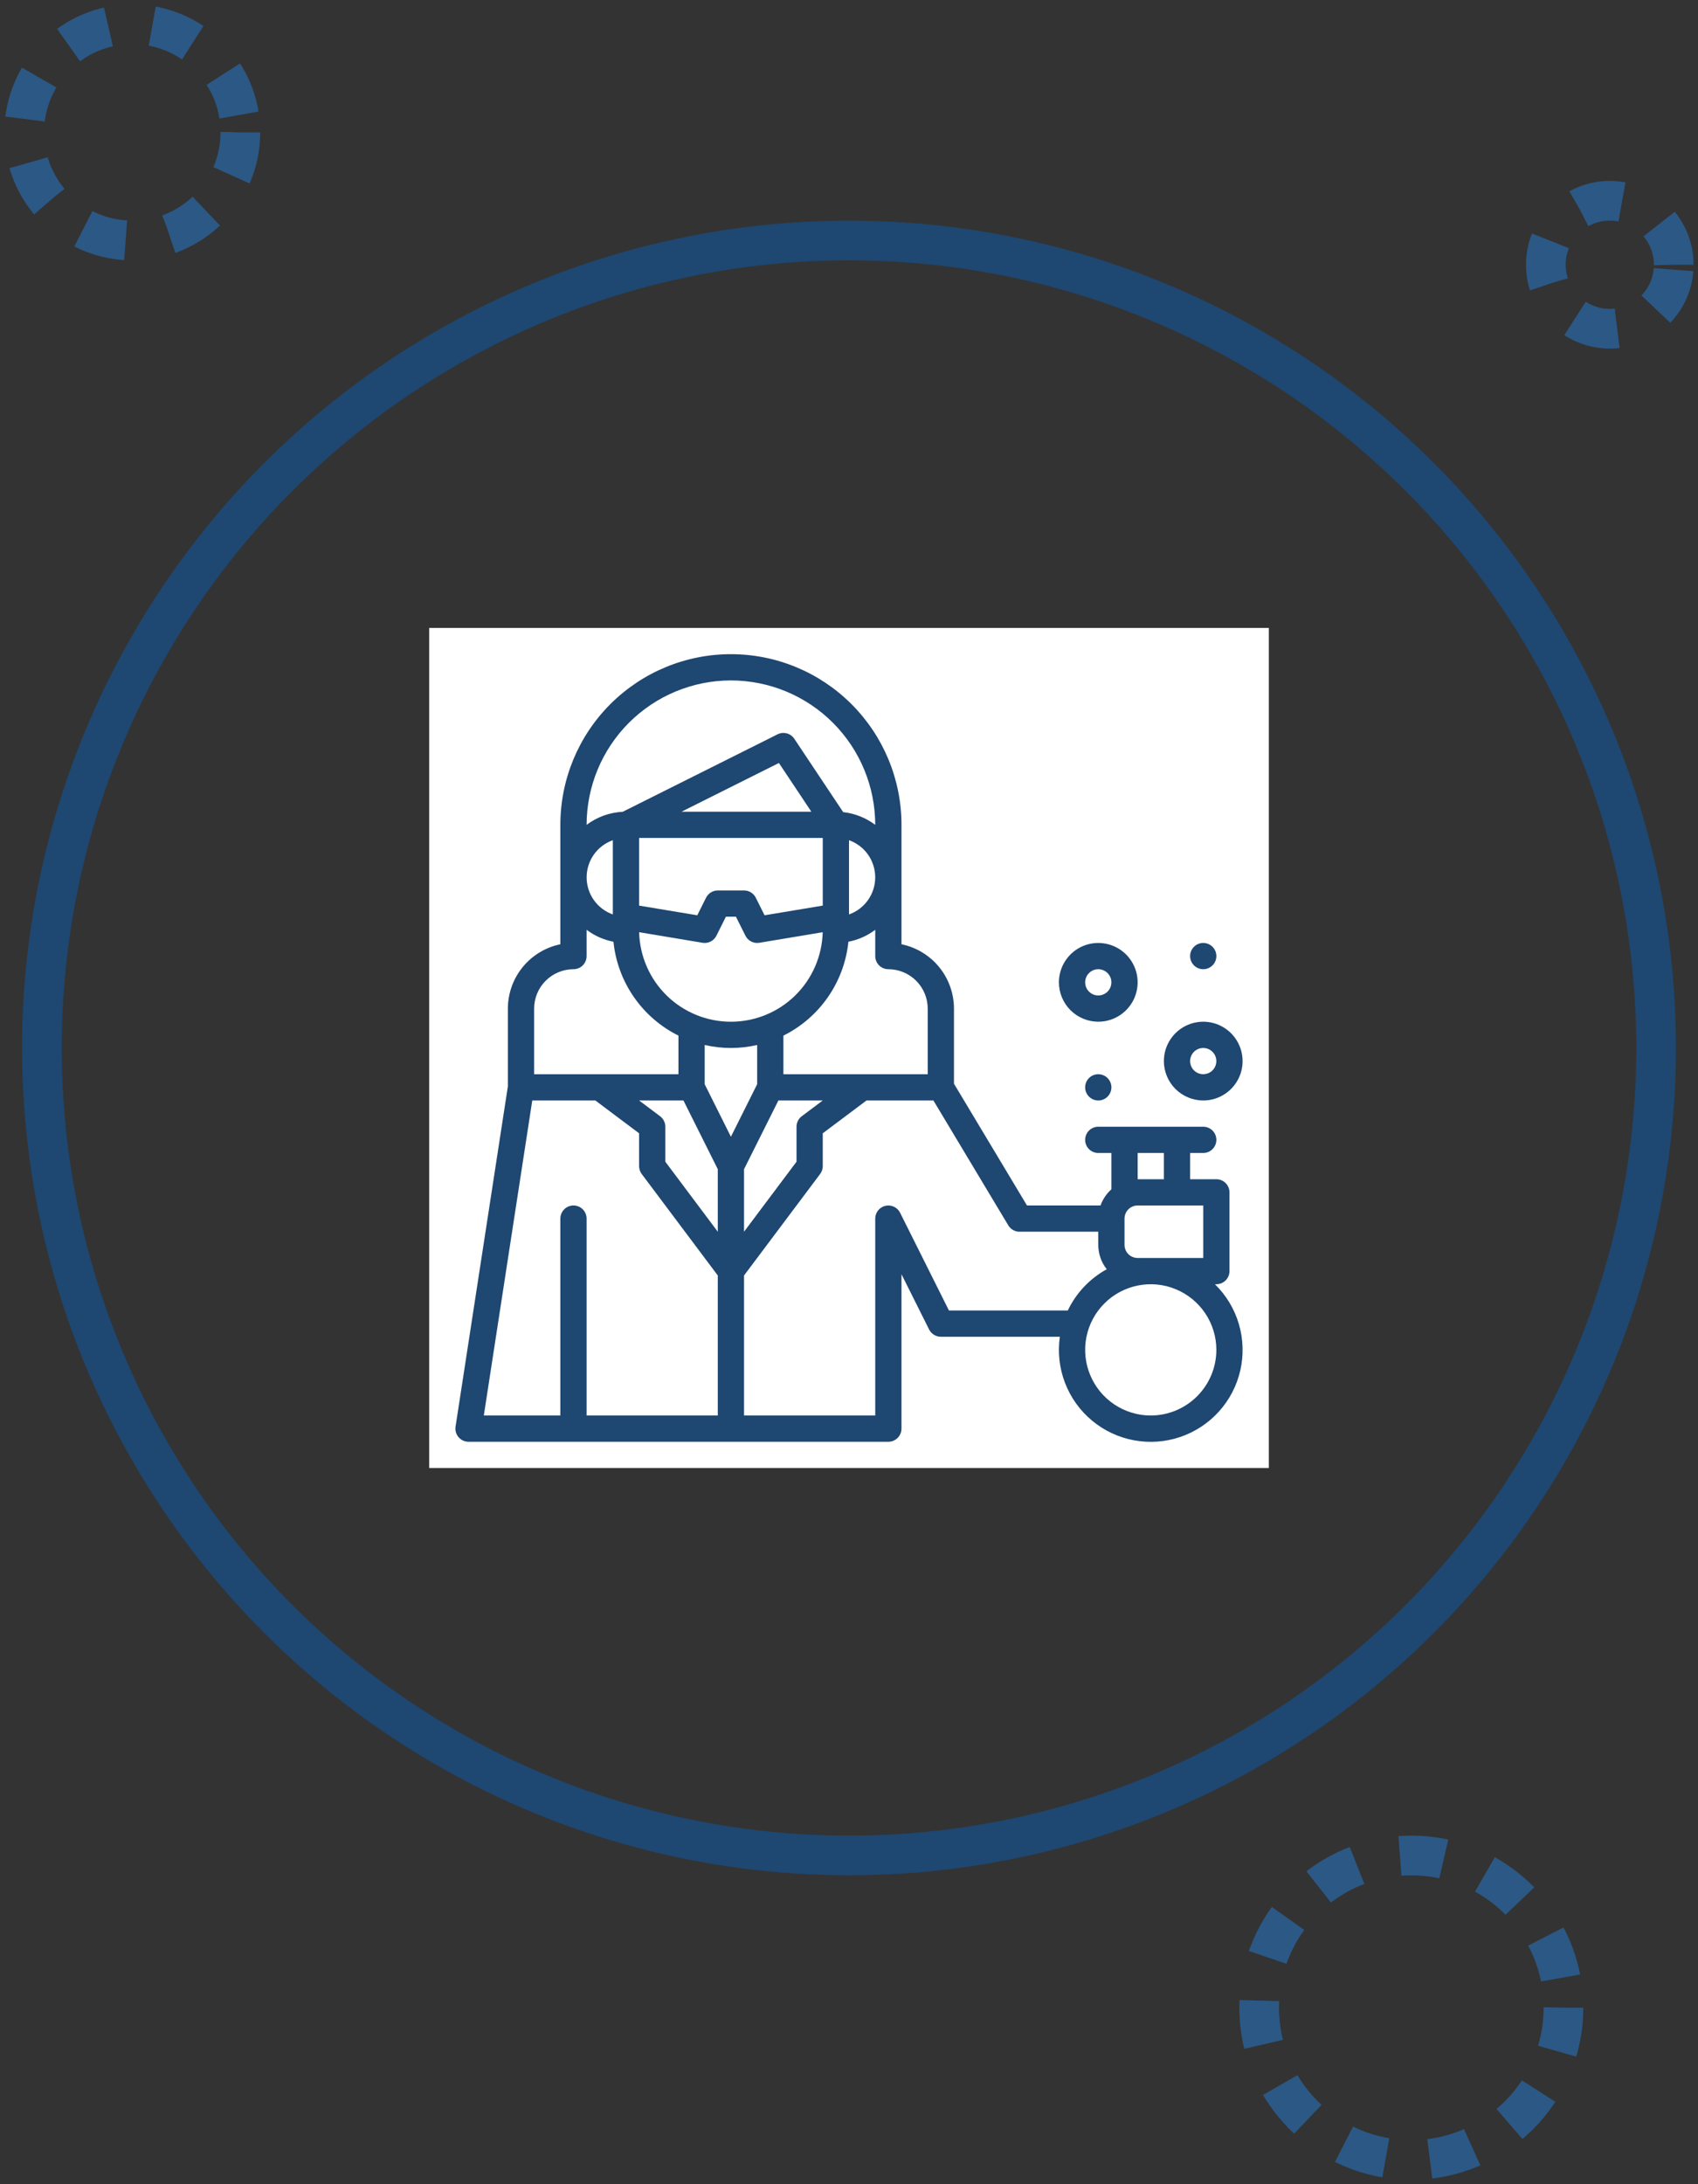 <svg width="77" height="99" viewBox="0 0 77 99" fill="none" xmlns="http://www.w3.org/2000/svg">
<rect x="0" y="0" width="77" height="99" fill="#333333" stroke="none"/>
<rect width="38.077" height="38.077" transform="translate(19.462 28.462)" fill="white"/>
<path d="M54.564 49.88C54.917 49.88 55.262 49.775 55.555 49.579C55.849 49.383 56.078 49.104 56.213 48.778C56.348 48.452 56.383 48.093 56.314 47.747C56.245 47.401 56.075 47.083 55.826 46.833C55.576 46.583 55.258 46.413 54.912 46.344C54.566 46.276 54.207 46.311 53.881 46.446C53.554 46.581 53.276 46.81 53.08 47.103C52.883 47.397 52.779 47.742 52.779 48.095C52.779 48.568 52.968 49.022 53.302 49.356C53.637 49.691 54.09 49.879 54.564 49.88ZM54.564 47.5C54.681 47.5 54.796 47.535 54.894 47.6C54.992 47.666 55.068 47.758 55.113 47.867C55.158 47.976 55.17 48.096 55.147 48.211C55.124 48.326 55.068 48.432 54.984 48.516C54.901 48.599 54.795 48.656 54.68 48.678C54.564 48.701 54.445 48.69 54.336 48.645C54.227 48.6 54.134 48.523 54.069 48.425C54.004 48.328 53.969 48.213 53.969 48.095C53.969 47.937 54.032 47.786 54.143 47.674C54.255 47.563 54.406 47.5 54.564 47.5Z" fill="#1E4771"/>
<path d="M49.804 46.31C50.157 46.31 50.502 46.205 50.796 46.009C51.089 45.813 51.318 45.534 51.453 45.208C51.588 44.882 51.623 44.523 51.555 44.177C51.486 43.831 51.316 43.513 51.066 43.263C50.817 43.014 50.498 42.843 50.152 42.775C49.806 42.706 49.447 42.741 49.121 42.876C48.795 43.011 48.516 43.24 48.32 43.534C48.124 43.827 48.019 44.172 48.019 44.525C48.02 44.998 48.208 45.452 48.543 45.787C48.877 46.121 49.331 46.309 49.804 46.31ZM49.804 43.93C49.922 43.93 50.037 43.965 50.135 44.031C50.233 44.096 50.309 44.189 50.354 44.297C50.399 44.406 50.411 44.526 50.388 44.641C50.365 44.757 50.308 44.863 50.225 44.946C50.142 45.029 50.036 45.086 49.92 45.109C49.805 45.132 49.685 45.12 49.576 45.075C49.468 45.03 49.375 44.954 49.309 44.856C49.244 44.758 49.209 44.643 49.209 44.525C49.209 44.367 49.272 44.216 49.384 44.105C49.495 43.993 49.646 43.93 49.804 43.93Z" fill="#1E4771"/>
<path d="M49.804 49.88C50.133 49.88 50.399 49.613 50.399 49.285C50.399 48.956 50.133 48.69 49.804 48.69C49.475 48.69 49.209 48.956 49.209 49.285C49.209 49.613 49.475 49.88 49.804 49.88Z" fill="#1E4771"/>
<path d="M54.564 43.93C54.892 43.93 55.159 43.664 55.159 43.335C55.159 43.007 54.892 42.74 54.564 42.74C54.235 42.74 53.969 43.007 53.969 43.335C53.969 43.664 54.235 43.93 54.564 43.93Z" fill="#1E4771"/>
<path d="M55.094 58.209H55.159C55.316 58.209 55.468 58.146 55.579 58.035C55.691 57.923 55.754 57.772 55.754 57.614V54.044C55.754 53.887 55.691 53.735 55.579 53.624C55.468 53.512 55.316 53.45 55.159 53.45H53.969V52.26H54.564C54.721 52.26 54.873 52.197 54.984 52.085C55.096 51.974 55.159 51.822 55.159 51.665C55.159 51.507 55.096 51.355 54.984 51.244C54.873 51.132 54.721 51.07 54.564 51.07H49.804C49.646 51.07 49.495 51.132 49.383 51.244C49.272 51.355 49.209 51.507 49.209 51.665C49.209 51.822 49.272 51.974 49.383 52.085C49.495 52.197 49.646 52.26 49.804 52.26H50.399V53.906C50.176 54.105 50.007 54.357 49.906 54.639H46.571L43.26 49.12V45.715C43.259 45.03 43.022 44.365 42.588 43.834C42.155 43.303 41.551 42.938 40.88 42.8V37.386C40.88 35.334 40.065 33.367 38.614 31.917C37.164 30.466 35.197 29.651 33.145 29.651C31.094 29.651 29.127 30.466 27.676 31.917C26.226 33.367 25.411 35.334 25.411 37.386V42.8C24.74 42.938 24.136 43.303 23.703 43.834C23.269 44.365 23.032 45.03 23.031 45.715V49.239L20.658 64.663C20.645 64.748 20.651 64.835 20.674 64.917C20.698 65 20.739 65.076 20.795 65.141C20.851 65.206 20.92 65.258 20.998 65.294C21.076 65.33 21.161 65.349 21.246 65.349H40.285C40.443 65.349 40.594 65.286 40.706 65.174C40.817 65.063 40.88 64.911 40.88 64.754V57.755L42.133 60.26C42.182 60.359 42.258 60.442 42.352 60.5C42.446 60.558 42.554 60.589 42.665 60.589H48.062C47.96 61.294 48.04 62.013 48.295 62.678C48.55 63.344 48.971 63.932 49.519 64.388C50.066 64.844 50.721 65.152 51.422 65.282C52.122 65.412 52.844 65.361 53.519 65.133C54.194 64.904 54.798 64.507 55.276 63.978C55.753 63.449 56.087 62.806 56.245 62.112C56.403 61.417 56.38 60.694 56.179 60.011C55.977 59.327 55.604 58.707 55.094 58.209ZM54.564 57.019H51.589C51.431 57.019 51.28 56.956 51.168 56.845C51.057 56.733 50.994 56.582 50.994 56.424V55.234C50.994 55.077 51.057 54.925 51.168 54.814C51.28 54.702 51.431 54.64 51.589 54.639H54.564V57.019ZM51.589 52.26H52.779V53.45H51.589V52.26ZM42.07 45.715V48.69H35.525V46.94C36.336 46.537 37.031 45.936 37.546 45.192C38.062 44.448 38.38 43.586 38.473 42.685C38.914 42.6 39.331 42.414 39.69 42.144V43.335C39.69 43.493 39.753 43.644 39.864 43.756C39.976 43.868 40.127 43.93 40.285 43.93C40.758 43.931 41.212 44.119 41.546 44.454C41.881 44.788 42.069 45.242 42.07 45.715ZM29.933 50.594L28.981 49.88H30.993L32.55 52.995V55.829L30.171 52.656V51.07C30.171 50.977 30.149 50.886 30.108 50.804C30.067 50.721 30.007 50.649 29.933 50.594ZM28.981 37.981H37.31V41.047L34.671 41.486L34.273 40.689C34.223 40.591 34.147 40.508 34.053 40.449C33.959 40.391 33.851 40.361 33.74 40.361H32.55C32.44 40.361 32.332 40.391 32.238 40.449C32.144 40.508 32.068 40.591 32.018 40.689L31.62 41.486L28.981 41.047V37.981ZM38.5 38.083C38.848 38.206 39.149 38.434 39.362 38.735C39.575 39.037 39.689 39.397 39.689 39.766C39.689 40.135 39.575 40.495 39.362 40.796C39.149 41.097 38.848 41.325 38.5 41.448V38.083ZM30.906 36.791L35.322 34.583L36.793 36.791H30.906ZM27.791 41.448C27.443 41.325 27.142 41.097 26.929 40.796C26.716 40.495 26.602 40.135 26.602 39.766C26.602 39.397 26.716 39.037 26.929 38.735C27.142 38.434 27.443 38.206 27.791 38.083V41.448ZM31.858 42.732C31.983 42.753 32.112 42.733 32.225 42.676C32.339 42.618 32.431 42.525 32.488 42.411L32.918 41.55H33.373L33.803 42.411C33.86 42.525 33.952 42.618 34.065 42.675C34.179 42.733 34.308 42.753 34.433 42.732L37.307 42.253C37.28 43.339 36.829 44.371 36.052 45.129C35.274 45.887 34.231 46.311 33.145 46.311C32.06 46.311 31.017 45.887 30.239 45.129C29.462 44.371 29.011 43.339 28.983 42.253L31.858 42.732ZM33.145 47.5C33.546 47.5 33.945 47.454 34.335 47.365V49.144L33.145 51.524L31.956 49.144V47.365C32.346 47.454 32.745 47.5 33.145 47.5ZM33.74 52.995L35.298 49.88H37.31L36.358 50.594C36.284 50.649 36.224 50.721 36.183 50.804C36.142 50.886 36.12 50.977 36.12 51.07V52.656L33.74 55.829V52.995ZM33.145 30.841C34.88 30.843 36.544 31.533 37.771 32.76C38.998 33.987 39.688 35.651 39.69 37.386V37.387C39.266 37.068 38.764 36.868 38.236 36.81L36.02 33.486C35.94 33.365 35.818 33.278 35.678 33.241C35.538 33.204 35.389 33.219 35.259 33.284L28.238 36.795C27.645 36.824 27.075 37.03 26.601 37.387V37.386C26.603 35.651 27.293 33.987 28.52 32.76C29.747 31.533 31.41 30.843 33.145 30.841ZM26.006 43.93C26.164 43.93 26.315 43.868 26.427 43.756C26.538 43.644 26.601 43.493 26.601 43.335V42.144C26.96 42.414 27.377 42.6 27.818 42.685C27.911 43.586 28.229 44.448 28.745 45.192C29.26 45.936 29.955 46.537 30.766 46.94V48.69H24.221V45.715C24.222 45.242 24.41 44.788 24.744 44.454C25.079 44.119 25.533 43.931 26.006 43.93ZM24.137 49.88H26.998L28.981 51.367V52.855C28.981 52.983 29.023 53.108 29.1 53.212L32.55 57.812V64.159H26.601V55.234C26.601 55.077 26.538 54.925 26.427 54.814C26.315 54.702 26.164 54.639 26.006 54.639C25.848 54.639 25.697 54.702 25.585 54.814C25.474 54.925 25.411 55.077 25.411 55.234V64.159H21.94L24.137 49.88ZM43.032 59.399L40.817 54.968C40.757 54.848 40.658 54.752 40.537 54.696C40.416 54.639 40.279 54.625 40.148 54.655C40.018 54.686 39.901 54.76 39.818 54.865C39.735 54.97 39.69 55.1 39.69 55.234V64.159H33.74V57.812L37.191 53.212C37.268 53.108 37.31 52.983 37.31 52.855V51.367L39.293 49.88H42.328L45.724 55.541C45.777 55.629 45.852 55.702 45.941 55.752C46.031 55.803 46.132 55.829 46.234 55.829H49.804V56.424C49.804 56.825 49.939 57.215 50.189 57.529C49.419 57.952 48.8 58.606 48.422 59.399H43.032ZM52.184 64.159C51.596 64.159 51.02 63.984 50.531 63.657C50.042 63.33 49.661 62.866 49.436 62.322C49.21 61.779 49.151 61.181 49.266 60.603C49.381 60.026 49.664 59.496 50.08 59.08C50.496 58.664 51.026 58.381 51.603 58.266C52.181 58.151 52.779 58.21 53.322 58.436C53.866 58.661 54.33 59.042 54.657 59.531C54.984 60.02 55.159 60.596 55.159 61.184C55.158 61.973 54.844 62.729 54.286 63.286C53.729 63.844 52.973 64.158 52.184 64.159Z" fill="#1E4771"/>
<circle cx="38.5" cy="47.5" r="36.6" stroke="#1E4771" stroke-width="1.8"/>
<circle cx="6" cy="6" r="4.9" stroke="#247ED9" stroke-opacity="0.5" stroke-width="1.8" stroke-dasharray="2 2"/>
<circle r="2.9" transform="matrix(1 0 0 -1 73 12)" stroke="#247ED9" stroke-opacity="0.5" stroke-width="1.8" stroke-dasharray="2 2"/>
<circle cx="64" cy="91" r="6.9" stroke="#247ED9" stroke-opacity="0.5" stroke-width="1.8" stroke-dasharray="2 2"/>
</svg>
